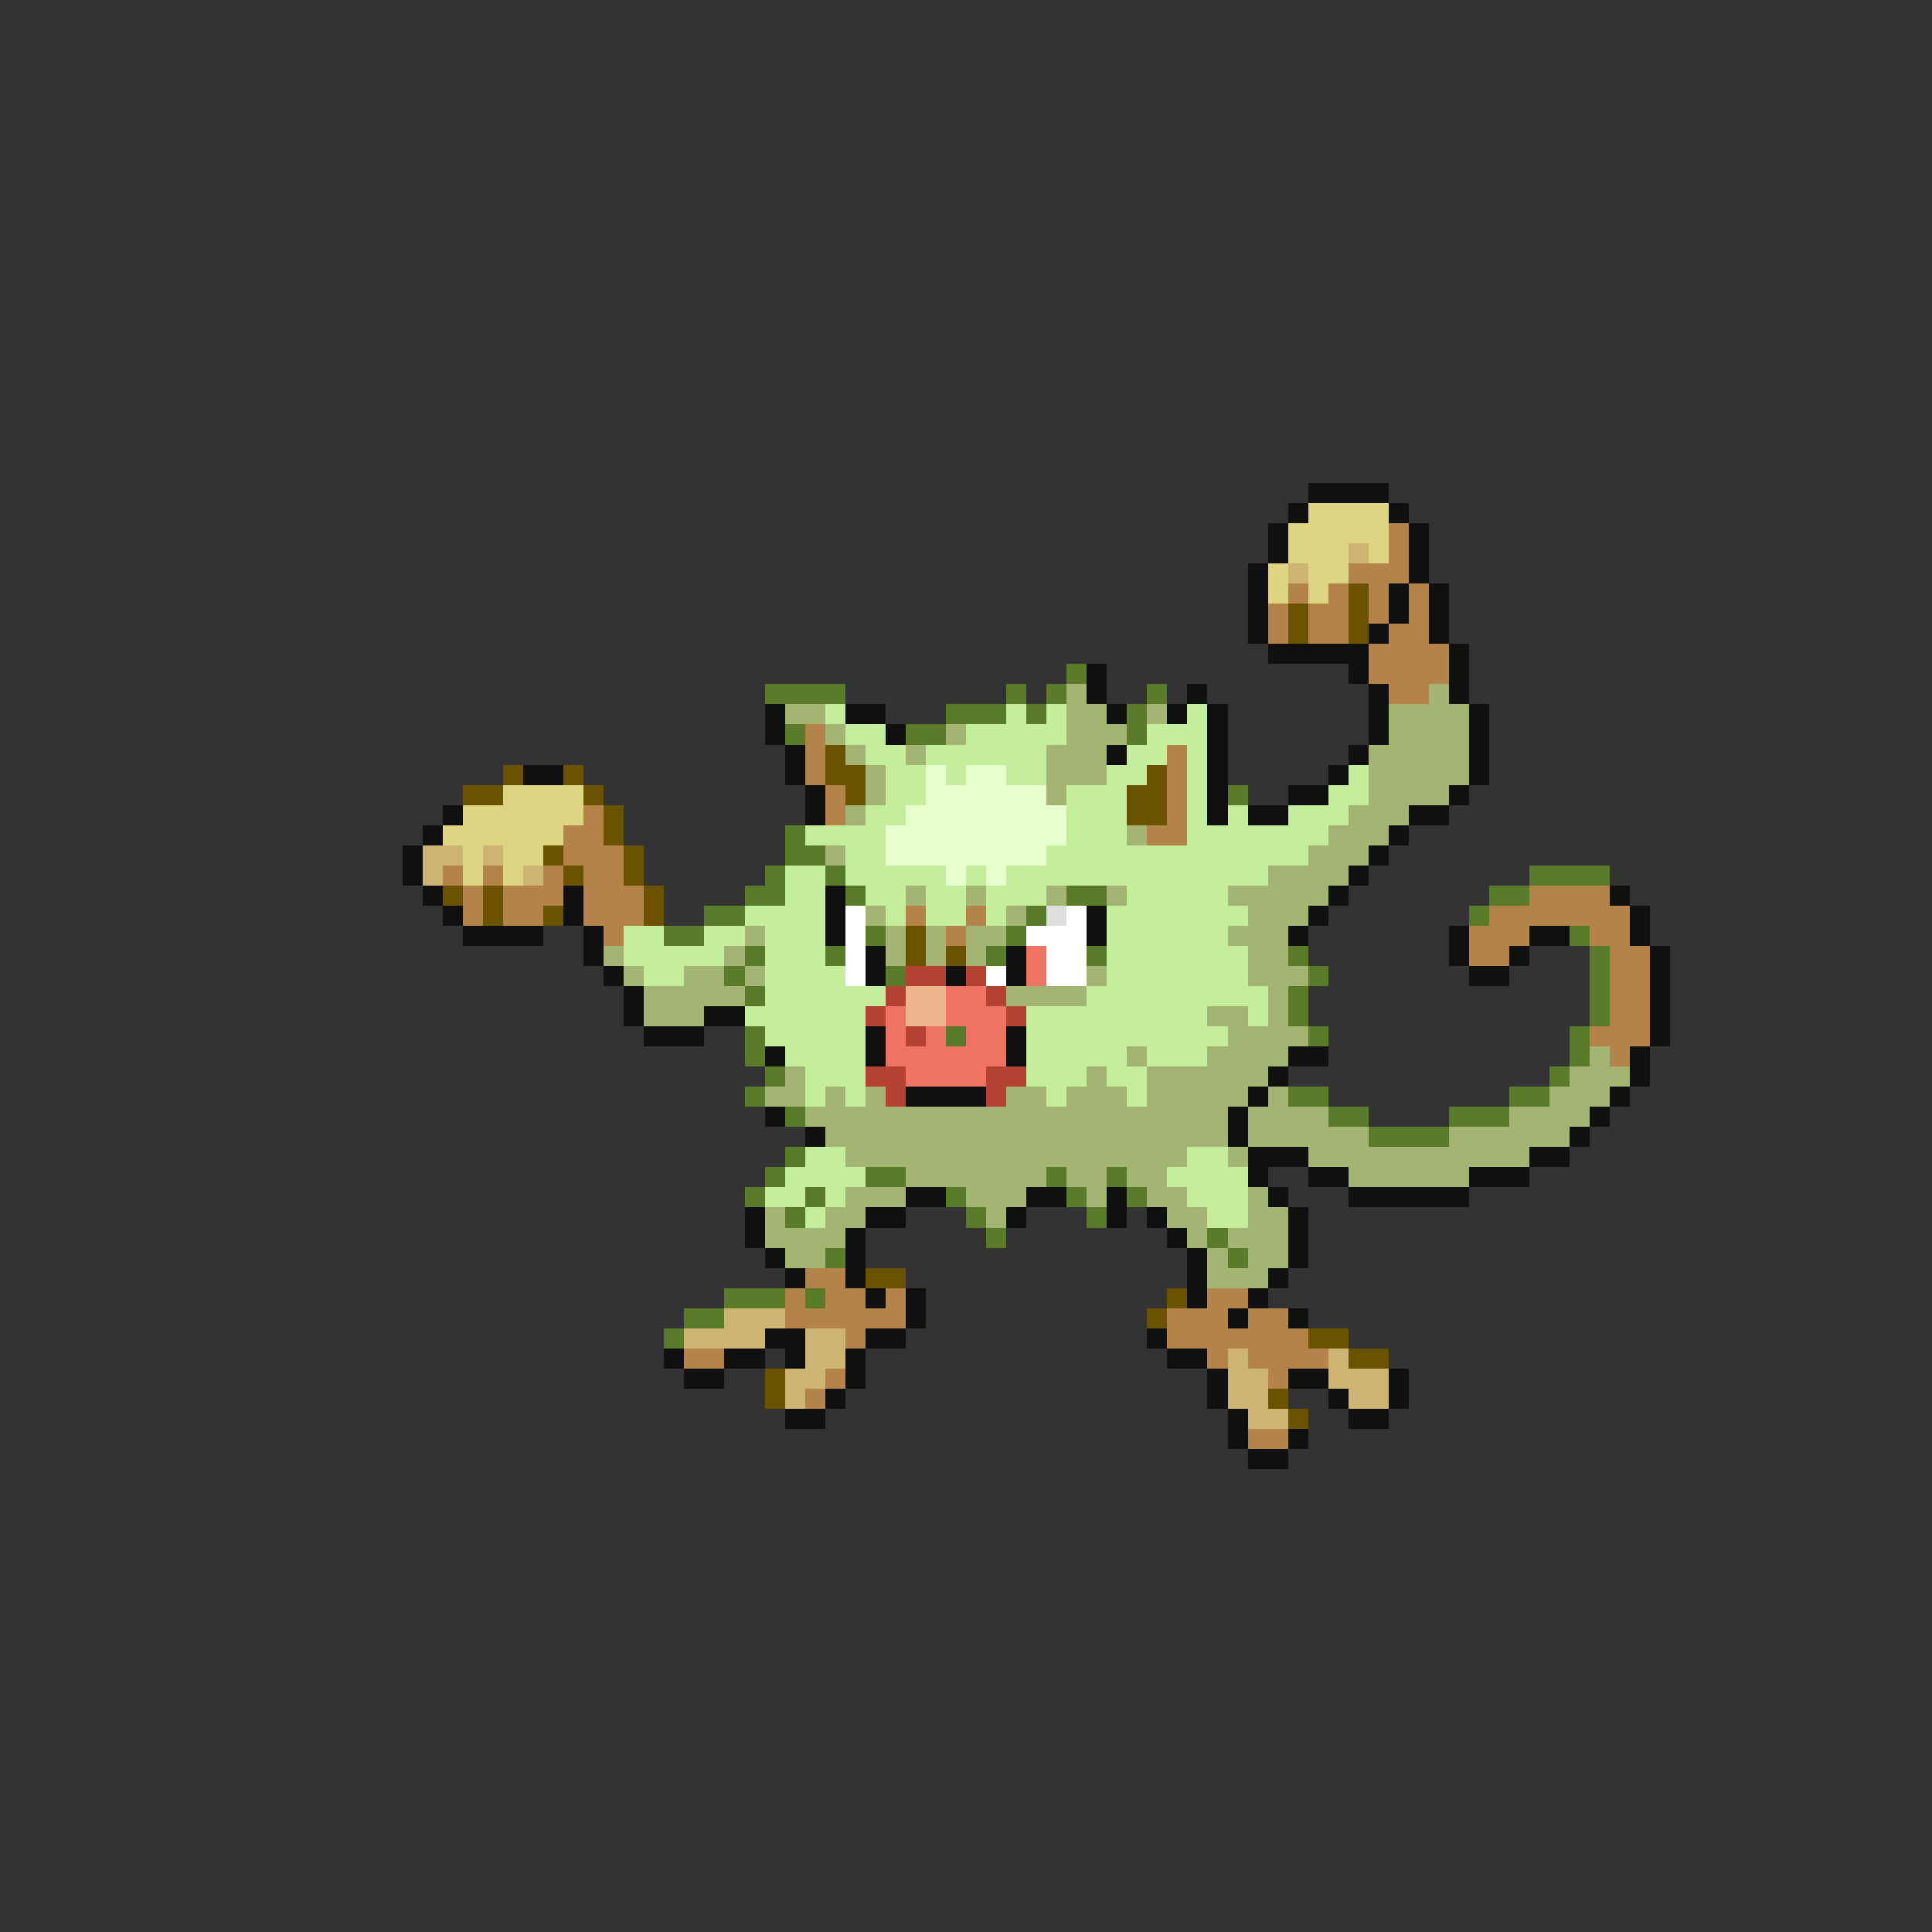 <svg xmlns="http://www.w3.org/2000/svg" viewBox="0 -0.5 96 96" shape-rendering="crispEdges">
<rect x="0" y="-0.5" width="96" height="96" fill="#333333" stroke="none"/>
<path stroke="#101010" d="M65 24h4M64 25h1M69 25h1M63 26h1M70 26h1M63 27h1M70 27h1M62 28h1M70 28h1M62 29h1M69 29h1M71 29h1M62 30h1M69 30h1M71 30h1M62 31h1M68 31h1M71 31h1M63 32h5M72 32h1M54 33h1M67 33h1M72 33h1M54 34h1M59 34h1M68 34h1M72 34h1M38 35h1M42 35h2M55 35h1M58 35h1M60 35h1M68 35h1M73 35h1M38 36h1M44 36h1M60 36h1M68 36h1M73 36h1M39 37h1M55 37h1M60 37h1M67 37h1M73 37h1M26 38h2M39 38h1M60 38h1M66 38h1M73 38h1M40 39h1M60 39h1M64 39h2M72 39h1M22 40h1M40 40h1M60 40h1M62 40h2M70 40h2M21 41h1M69 41h1M20 42h1M68 42h1M20 43h1M67 43h1M21 44h1M28 44h1M41 44h1M66 44h1M80 44h1M22 45h1M28 45h1M41 45h1M54 45h1M65 45h1M81 45h1M23 46h4M29 46h1M41 46h1M54 46h1M64 46h1M72 46h1M76 46h2M81 46h1M29 47h1M43 47h1M50 47h1M72 47h1M75 47h1M82 47h1M30 48h1M43 48h1M47 48h1M50 48h1M73 48h2M82 48h1M31 49h1M82 49h1M31 50h1M35 50h2M82 50h1M32 51h3M43 51h1M50 51h1M82 51h1M38 52h1M43 52h1M50 52h1M64 52h2M81 52h1M63 53h1M81 53h1M45 54h4M62 54h1M80 54h1M38 55h1M61 55h1M79 55h1M40 56h1M61 56h1M78 56h1M62 57h3M76 57h2M62 58h1M65 58h2M73 58h3M45 59h2M51 59h2M55 59h1M63 59h1M67 59h6M37 60h1M43 60h2M50 60h1M55 60h1M57 60h1M64 60h1M37 61h1M42 61h1M58 61h1M64 61h1M38 62h1M42 62h1M59 62h1M64 62h1M39 63h1M42 63h1M59 63h1M63 63h1M43 64h1M45 64h1M59 64h1M62 64h1M45 65h1M61 65h1M64 65h1M38 66h2M43 66h2M57 66h1M33 67h1M36 67h2M39 67h1M42 67h1M58 67h2M34 68h2M42 68h1M60 68h1M64 68h2M69 68h1M41 69h1M60 69h1M66 69h1M69 69h1M39 70h2M61 70h1M67 70h2M61 71h1M64 71h1M62 72h2" />
<path stroke="#ded583" d="M65 25h4M64 26h5M64 27h3M68 27h1M63 28h1M65 28h2M63 29h1M65 29h1M25 39h4M23 40h6M22 41h6M23 42h1M25 42h2M23 43h1M25 43h1" />
<path stroke="#b4834a" d="M69 26h1M69 27h1M67 28h3M64 29h1M66 29h1M68 29h1M70 29h1M63 30h1M65 30h2M68 30h1M70 30h1M63 31h1M65 31h2M69 31h2M68 32h4M68 33h4M69 34h2M40 36h1M40 37h1M58 37h1M40 38h1M58 38h1M41 39h1M58 39h1M29 40h1M41 40h1M58 40h1M28 41h2M57 41h2M28 42h3M22 43h1M24 43h1M27 43h1M29 43h2M23 44h1M25 44h3M29 44h3M76 44h4M23 45h1M25 45h2M29 45h3M45 45h1M48 45h1M74 45h7M30 46h1M47 46h1M73 46h3M79 46h2M73 47h2M80 47h2M80 48h2M80 49h2M80 50h2M79 51h3M80 52h1M40 63h2M39 64h1M41 64h2M44 64h1M60 64h2M39 65h6M58 65h3M62 65h2M42 66h1M58 66h7M34 67h2M60 67h1M62 67h4M41 68h1M63 68h1M40 69h1M62 71h2" />
<path stroke="#cdb473" d="M67 27h1M64 28h1M21 42h2M24 42h1M21 43h1M26 43h1M36 65h3M34 66h4M40 66h2M40 67h2M61 67h1M66 67h1M39 68h2M61 68h2M66 68h3M39 69h1M61 69h2M67 69h2M62 70h2" />
<path stroke="#6a5200" d="M67 29h1M64 30h1M67 30h1M64 31h1M67 31h1M41 37h1M25 38h1M28 38h1M41 38h2M57 38h1M23 39h2M29 39h1M42 39h1M56 39h2M30 40h1M56 40h2M30 41h1M27 42h1M31 42h1M28 43h1M31 43h1M22 44h1M24 44h1M32 44h1M24 45h1M27 45h1M32 45h1M45 46h1M45 47h1M47 47h1M43 63h2M58 64h1M57 65h1M65 66h2M67 67h2M38 68h1M38 69h1M63 69h1M64 70h1" />
<path stroke="#5a7b29" d="M53 33h1M38 34h4M50 34h1M52 34h1M57 34h1M47 35h3M51 35h1M56 35h1M39 36h1M45 36h2M56 36h1M61 39h1M39 41h1M39 42h2M38 43h1M41 43h1M76 43h4M37 44h2M42 44h1M53 44h2M74 44h2M35 45h2M51 45h1M73 45h1M33 46h2M43 46h1M50 46h1M78 46h1M37 47h1M41 47h1M49 47h1M54 47h1M64 47h1M79 47h1M36 48h1M44 48h1M65 48h1M79 48h1M37 49h1M64 49h1M79 49h1M64 50h1M79 50h1M37 51h1M47 51h1M65 51h1M78 51h1M37 52h1M78 52h1M38 53h1M77 53h1M37 54h1M64 54h2M75 54h2M39 55h1M66 55h2M72 55h3M68 56h4M39 57h1M38 58h1M43 58h2M52 58h1M55 58h1M37 59h1M40 59h1M47 59h1M53 59h1M56 59h1M39 60h1M48 60h1M54 60h1M49 61h1M60 61h1M41 62h1M61 62h1M36 64h3M40 64h1M34 65h2M33 66h1" />
<path stroke="#a4b473" d="M53 34h1M71 34h1M39 35h2M53 35h2M57 35h1M69 35h4M41 36h1M47 36h1M53 36h3M69 36h4M42 37h1M45 37h1M52 37h3M68 37h5M43 38h1M52 38h3M68 38h5M43 39h1M52 39h1M68 39h4M42 40h1M67 40h3M56 41h1M66 41h3M41 42h1M65 42h3M63 43h4M45 44h1M48 44h1M52 44h1M55 44h1M61 44h5M43 45h1M50 45h1M62 45h3M37 46h1M44 46h1M46 46h1M48 46h2M61 46h3M30 47h1M36 47h1M44 47h1M46 47h1M48 47h1M62 47h2M31 48h1M34 48h2M37 48h1M54 48h1M62 48h3M32 49h5M50 49h4M63 49h1M32 50h3M60 50h2M63 50h1M61 51h4M56 52h1M60 52h4M79 52h1M39 53h1M54 53h1M57 53h6M78 53h3M38 54h2M41 54h1M43 54h1M50 54h2M53 54h3M57 54h5M63 54h1M77 54h3M40 55h21M62 55h4M75 55h4M41 56h20M62 56h6M72 56h6M42 57h17M61 57h1M65 57h11M45 58h7M53 58h2M56 58h2M67 58h6M42 59h3M48 59h3M54 59h1M57 59h2M62 59h1M38 60h1M41 60h2M49 60h1M58 60h2M62 60h2M38 61h4M59 61h1M61 61h3M39 62h2M60 62h1M62 62h2M60 63h3" />
<path stroke="#c5ee9c" d="M41 35h1M50 35h1M52 35h1M59 35h1M42 36h2M48 36h5M57 36h3M43 37h2M46 37h6M56 37h2M59 37h1M44 38h2M47 38h1M50 38h2M55 38h2M59 38h1M67 38h1M44 39h2M53 39h3M59 39h1M66 39h2M43 40h2M53 40h3M59 40h1M61 40h1M64 40h3M40 41h4M53 41h3M59 41h7M42 42h2M52 42h13M39 43h2M42 43h5M48 43h1M50 43h13M39 44h2M43 44h2M46 44h2M49 44h3M56 44h5M37 45h4M44 45h1M46 45h2M49 45h1M55 45h7M31 46h2M35 46h2M38 46h3M55 46h6M31 47h5M38 47h3M55 47h7M32 48h2M38 48h4M55 48h7M38 49h6M54 49h9M37 50h6M51 50h9M62 50h1M38 51h5M51 51h10M39 52h4M51 52h5M57 52h3M40 53h3M51 53h3M55 53h2M40 54h1M42 54h1M52 54h1M56 54h1M40 57h2M59 57h2M39 58h4M58 58h4M38 59h2M41 59h1M59 59h3M40 60h1M60 60h2" />
<path stroke="#e6ffcd" d="M46 38h1M48 38h2M46 39h6M45 40h8M44 41h9M44 42h8M47 43h1M49 43h1" />
<path stroke="#ffffff" d="M42 45h1M53 45h1M42 46h1M51 46h3M42 47h1M52 47h2M42 48h1M49 48h1M52 48h2" />
<path stroke="#dedede" d="M52 45h1" />
<path stroke="#ee7362" d="M51 47h1M51 48h1M47 49h2M44 50h1M47 50h3M44 51h1M46 51h1M48 51h2M44 52h6M45 53h4" />
<path stroke="#b44131" d="M45 48h2M48 48h1M44 49h1M49 49h1M43 50h1M50 50h1M45 51h1M43 53h2M49 53h2M44 54h1M49 54h1" />
<path stroke="#eeb48b" d="M45 49h2M45 50h2" />
</svg>